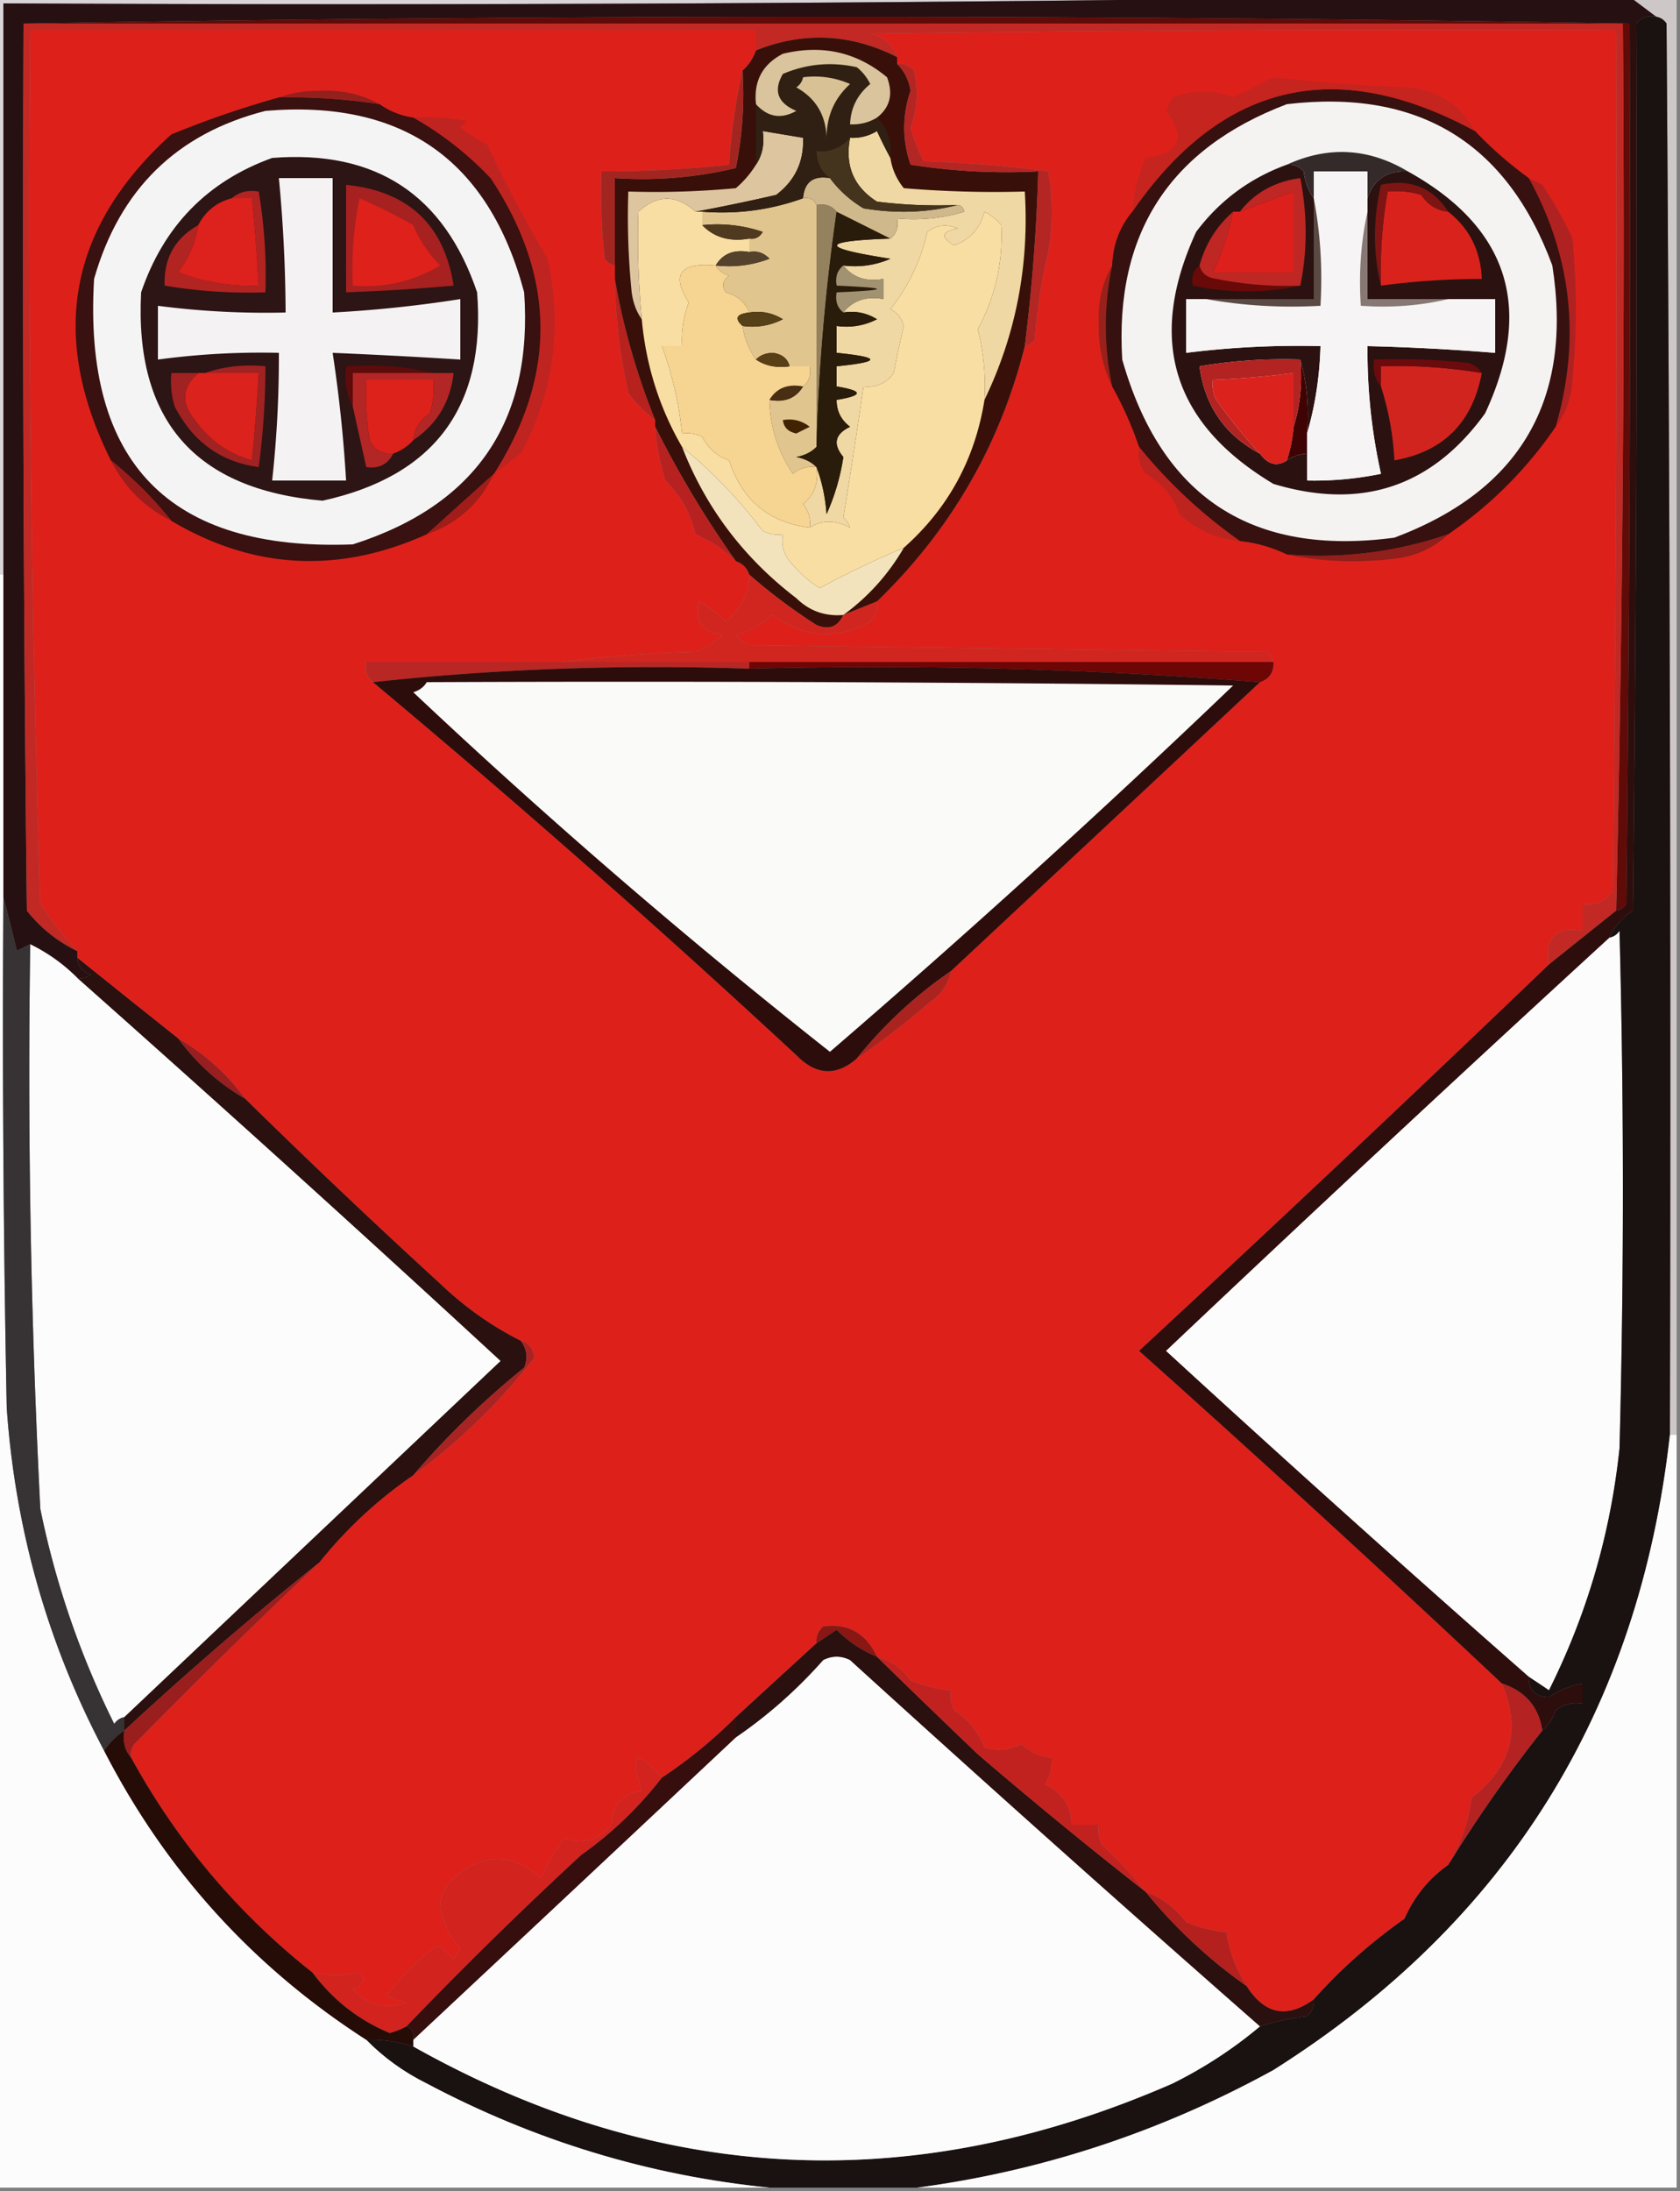 <svg xmlns="http://www.w3.org/2000/svg" width="250" height="326" style="shape-rendering:geometricPrecision;text-rendering:geometricPrecision;image-rendering:optimizeQuality;fill-rule:evenodd;clip-rule:evenodd"><rect width="100%" height="100%" fill="#808080" stroke="none"/><path style="opacity:1" fill="#d9d4d8" d="M-.5-.5h206C137.335.5 69.002.833.5.5v85h-1v-86z"/><path style="opacity:1" fill="#271012" d="M205.5-.5h37l4 3c-1.291-.237-2.291.096-3 1h-1a7140.643 7140.643 0 0 0-239 0c-.167 44.001 0 88.001.5 132 2.106 2.618 4.606 4.618 7.5 6v1c.077 1.25.744 2.083 2 2.5a2.429 2.429 0 0 1-2 .5 26.005 26.005 0 0 0-7-5c-.65.304-1.317.637-2 1a345.685 345.685 0 0 0-2-8V.5c68.502.333 136.835 0 205-1z"/><path style="opacity:1" fill="#600b08" d="M3.5 3.5a7140.643 7140.643 0 0 1 239 0c.167 43.668 0 87.335-.5 131-.383.556-.883.889-1.5 1a4425.284 4425.284 0 0 0 1-132H3.5z"/><path style="opacity:1" fill="#c22924" d="M3.5 3.5h238c.323 44.042-.011 88.043-1 132l-10 8c-.667-4 1-5.667 5-5v-4c1.951.273 3.451-.393 4.5-2 .5-42.665.667-85.332.5-128-37.002-.167-74.002 0-111 .5 2.044.498 3.378 1.665 4 3.5-6.907-3.494-13.907-3.827-21-1v-3H4.5a3288.65 3288.65 0 0 0 1.5 130 57.116 57.116 0 0 0 5.5 7c-2.894-1.382-5.394-3.382-7.5-6-.5-43.999-.667-87.999-.5-132z"/><path style="opacity:1" fill="#de201b" d="M112.5 7.5c-.432 1.21-1.099 2.21-2 3-1.021 4.48-1.687 9.147-2 14-6.31.69-12.643 1.024-19 1-.166 4.346.001 8.68.5 13 .383.556.883.89 1.5 1v2c.082 5.734.748 11.4 2 17 1.167 1.58 2.5 2.913 4 4v1a34.077 34.077 0 0 0 1.5 8c2.276 2.218 3.776 4.885 4.5 8 2.29.967 4.29 2.3 6 4 1 .333 1.667 1 2 2-.108 2.882-1.274 5.215-3.5 7a13.908 13.908 0 0 0-4-3c-.689 2.83.478 4.496 3.5 5a12.412 12.412 0 0 1-4 2.5c-6.846.172-13.513.672-20 1.5h-29c-.237 1.291.096 2.291 1 3a1630.872 1630.872 0 0 1 63 55.5c2.936 2.997 5.936 3.164 9 .5a126.884 126.884 0 0 0 11-8.5c1.641-1.129 2.641-2.629 3-4.5 15.281-14.277 30.614-28.611 46-43 1.406-.473 2.073-1.473 2-3-.111-.617-.444-1.117-1-1.5l-77-1a4.451 4.451 0 0 1-2-1.5 15.268 15.268 0 0 0 5.5-3c4.631 3.427 9.464 3.76 14.5 1 .886-.825 1.219-1.825 1-3 10.978-10.632 18.312-23.299 22-38 .617-.11 1.117-.444 1.5-1 .303-4.394.97-8.727 2-13 .667-4 .667-8 0-12a181.088 181.088 0 0 0-18.5-1.5 22.697 22.697 0 0 1-2-5c1.017-2.787 1.184-5.62.5-8.5-.671-.752-1.504-1.086-2.5-1v-1c-.622-1.835-1.956-3.002-4-3.5 36.998-.5 73.998-.667 111-.5.167 42.668 0 85.335-.5 128-1.049 1.607-2.549 2.273-4.5 2v4c-4-.667-5.667 1-5 5a4786.623 4786.623 0 0 1-61 57.5 2790.34 2790.34 0 0 1 54 49.5c2.914 6.769 1.414 12.436-4.5 17-.47 3.615-1.637 6.949-3.5 10-2.855 2.006-5.021 4.672-6.5 8-5.043 3.552-9.543 7.552-13.5 12-3.988 2.898-7.321 2.231-10-2-1.543-2.428-2.543-5.094-3-8a20.093 20.093 0 0 1-6-1.5c-1.614-2.127-3.614-3.627-6-4.5a63.707 63.707 0 0 0-6.5-7 4.934 4.934 0 0 1-.5-3h-4c-.095-2.772-1.429-4.772-4-6a6.846 6.846 0 0 0 1-4c-1.7-.126-3.2-.793-4.5-2-1.789.909-3.623 1.076-5.5.5-.913-2.333-2.413-4.166-4.5-5.5a4.934 4.934 0 0 1-.5-3 20.093 20.093 0 0 1-6-1.5c-1.289-1.802-2.956-2.969-5-3.5-1.644-3.506-4.311-5.006-8-4.5-.752.671-1.086 1.504-1 2.5-3.974 3.638-7.974 7.305-12 11a70.83 70.83 0 0 1-11 9c-3.833-4.374-4.833-3.708-3 2-2.846.309-4.346 1.975-4.5 5-1.99 2.405-4.324 3.072-7 2a26.864 26.864 0 0 0-3.5 6c-4.255-3.867-8.588-3.867-13 0-1.34 1.188-2.007 2.688-2 4.5a15.125 15.125 0 0 0 3 6l-1 1.5a9.26 9.26 0 0 0-2.5-2 39.942 39.942 0 0 0-7.5 7.5l3 1c-3.17.997-5.836.33-8-2 1.896-1.065 2.063-1.898.5-2.5-2.01.495-4.176.495-6.5 0-11.142-8.813-20.142-19.48-27-32a2.427 2.427 0 0 1 .5-2c9.062-9.23 18.228-18.23 27.5-27 4.06-5.062 8.726-9.395 14-13 6.872-5.041 12.872-10.874 18-17.5-.184-1.376-.85-2.209-2-2.5-4.38-2.2-8.38-5.033-12-8.5a1122.586 1122.586 0 0 1-29-27.5c-2.731-3.734-6.064-6.734-10-9a4084.872 4084.872 0 0 1-15-12v-1a57.116 57.116 0 0 1-5.5-7 3288.65 3288.65 0 0 1-1.5-130h108v3z"/><path style="opacity:1" fill="#b8221e" d="M91.5 41.5c1.23 7.111 3.23 14.111 6 21-1.5-1.087-2.833-2.42-4-4a83.138 83.138 0 0 1-2-17z"/><path style="opacity:1" fill="#98221b" d="M165.5 39.5a43.296 43.296 0 0 0 0 18c-1.413-2.882-2.079-6.049-2-9.5-.14-3.15.527-5.983 2-8.5z"/><path style="opacity:1" fill="#af2221" d="M227.5 26.5c.65.304 1.317.637 2 1a56.048 56.048 0 0 1 4.5 8c.667 7 .667 14 0 21-.156 2.69-.989 5.024-2.5 7 3.755-12.99 2.422-25.324-4-37z"/><path style="opacity:1" fill="#c02421" d="M61.5 17.5a32.437 32.437 0 0 1 8 .5l-1 1a32.034 32.034 0 0 0 4 2.5 206.008 206.008 0 0 0 9 17c2.234 10.26.9 19.927-4 29a493.061 493.061 0 0 1-4 3c9.393-14.683 9.227-29.35-.5-44-3.45-3.623-7.283-6.623-11.5-9z"/><path style="opacity:1" fill="#381009" d="M133.5 8.5v1c1.082 1.094 1.748 2.427 2 4-1.255 3.689-1.255 7.355 0 11a91.123 91.123 0 0 0 19 1 268.575 268.575 0 0 1-2 26c-3.688 14.701-11.022 27.368-22 38l-5 2c-.814 1.773-2.148 2.273-4 1.5a83.439 83.439 0 0 1-10-7.5c-.333-1-1-1.667-2-2a152.453 152.453 0 0 1-12-20v-1c-2.77-6.889-4.77-13.889-6-21v-15c6.12.41 12.121-.09 18-1.5a55.154 55.154 0 0 0 1-14.5c.901-.79 1.568-1.79 2-3 7.093-2.827 14.093-2.494 21 1z"/><path style="opacity:1" fill="#e1c58f" d="M119.5 29.5c.992-.172 1.658.162 2 1v36c-.763.768-1.763 1.268-3 1.5 1.237.232 2.237.732 3 1.5-1.322-.17-2.489.163-3.5 1-2.242-3.293-3.409-6.96-3.5-11 2.281.423 3.948-.244 5-2 .904-.709 1.237-1.709 1-3h-3c-.291-1.15-1.124-1.816-2.5-2-1.07.028-1.903.361-2.5 1-1.037-1.43-1.704-3.097-2-5a9.864 9.864 0 0 0 6-1c-1.545-.952-3.212-1.285-5-1-.605-1.526-1.771-2.526-3.5-3-.617-.95-.451-1.782.5-2.5-.916-.278-1.582-.778-2-1.5 2.747.313 5.414-.02 8-1-.825-.886-1.825-1.219-3-1v-2c.876.13 1.543-.203 2-1a21.12 21.12 0 0 0-9-1v-2c5.192.409 10.192-.258 15-2z"/><path style="opacity:1" fill="#94825f" d="M121.5 30.5c1.291-.237 2.291.096 3 1a305.438 305.438 0 0 0-3 35v-36z"/><path style="opacity:1" fill="#efd8a3" d="M132.5 23.5a9.173 9.173 0 0 0 2 4.5c5.991.5 11.991.666 18 .5.674 10.972-1.326 21.306-6 31 .216-3.56-.118-7.06-1-10.5 2.614-4.843 3.781-10.01 3.5-15.5a7.248 7.248 0 0 0-2.5-2c-.624 2.458-2.124 4.124-4.5 5-2.096-1.215-1.929-2.049.5-2.5-1.612-.72-3.112-.554-4.5.5-.987 4.296-2.82 8.13-5.5 11.5 1.016.52 1.682 1.353 2 2.5a130.385 130.385 0 0 0-1.5 7c-1.11 1.537-2.61 2.203-4.5 2a1042.656 1042.656 0 0 1-3 19.5c.457.414.791.914 1 1.5-2.209-1.15-4.209-1.15-6 0 .17-1.322-.163-2.489-1-3.5 1.692-1.4 2.359-3.234 2-5.5.814 2.131 1.314 4.464 1.5 7a32.806 32.806 0 0 0 2.5-8.5c-1.603-1.907-1.27-3.407 1-4.5-1.353-1.024-2.02-2.357-2-4 4-.667 4-1.333 0-2v-3c6.667-.667 6.667-1.333 0-2v-4a9.864 9.864 0 0 0 6-1c-1.545-.952-3.212-1.285-5-1 1.418-1.808 3.418-2.475 6-2v-3c-2.582.475-4.582-.192-6-2a13.118 13.118 0 0 0 7-1c-10.587-1.636-10.587-2.636 0-3 .904-.709 1.237-1.709 1-3a25.87 25.87 0 0 0 10-1c-.124-.607-.457-.94-1-1a72.442 72.442 0 0 1-12-.5c-3.463-2.195-4.796-5.361-4-9.5a6.846 6.846 0 0 0 4-1 71.015 71.015 0 0 0 2 4z"/><path style="opacity:1" fill="#f8dea2" d="M103.5 31.5h1v2c1.779 1.843 4.112 2.51 7 2v2c-2.281-.423-3.948.244-5 2-5.323-.474-6.657 1.359-4 5.5a15.892 15.892 0 0 0-1 6.5h-3a53.304 53.304 0 0 1 3 13 4.932 4.932 0 0 1 3 .5c.864 1.697 2.197 2.863 4 3.5 1.913 5.919 5.913 9.252 12 10 1.791-1.15 3.791-1.15 6 0a3.647 3.647 0 0 0-1-1.5 1042.656 1042.656 0 0 0 3-19.5c1.89.203 3.39-.463 4.5-2 .436-2.347.936-4.68 1.5-7-.318-1.147-.984-1.98-2-2.5 2.68-3.37 4.513-7.204 5.5-11.5 1.388-1.054 2.888-1.22 4.5-.5-2.429.451-2.596 1.285-.5 2.5 2.376-.876 3.876-2.542 4.5-5a7.248 7.248 0 0 1 2.5 2c.281 5.49-.886 10.657-3.5 15.5a33.788 33.788 0 0 1 1 10.5c-1.408 8.82-5.408 16.154-12 22a139.233 139.233 0 0 0-12.5 6 18.108 18.108 0 0 1-4.5-4c-.929-1.189-1.262-2.522-1-4a4.932 4.932 0 0 1-3-.5c-3.541-4.706-7.541-8.872-12-12.5-3.373-5.803-5.373-12.136-6-19a127.564 127.564 0 0 1-.5-16c2.826-2.575 5.659-2.575 8.5 0z"/><path style="opacity:1" fill="#402301" d="M116.5 62.5c1.478-.262 2.811.071 4 1l-2 1c-1.213-.247-1.88-.914-2-2z"/><path style="opacity:1" fill="#482e12" d="M119.5 57.5c-1.052 1.756-2.719 2.423-5 2 1.052-1.756 2.719-2.423 5-2z"/><path style="opacity:1" fill="#f6d491" d="M106.5 39.5c.418.722 1.084 1.222 2 1.5-.951.718-1.117 1.55-.5 2.5 1.729.474 2.895 1.474 3.5 3-1.924.21-2.257.877-1 2 .296 1.903.963 3.57 2 5 1.419.951 3.085 1.285 5 1h3c.237 1.291-.096 2.291-1 3-2.281-.423-3.948.244-5 2 .091 4.04 1.258 7.707 3.5 11 1.011-.837 2.178-1.17 3.5-1 .359 2.266-.308 4.1-2 5.5.837 1.011 1.17 2.178 1 3.5-6.087-.748-10.087-4.081-12-10-1.803-.637-3.136-1.803-4-3.5a4.932 4.932 0 0 0-3-.5 53.304 53.304 0 0 0-3-13h3a15.892 15.892 0 0 1 1-6.5c-2.657-4.141-1.323-5.974 4-5.5z"/><path style="opacity:1" fill="#583f16" d="M117.5 54.5c-1.915.285-3.581-.049-5-1 .597-.639 1.43-.972 2.5-1 1.376.184 2.209.85 2.5 2z"/><path style="opacity:1" fill="#554018" d="M111.5 46.5c1.788-.285 3.455.048 5 1a9.864 9.864 0 0 1-6 1c-1.257-1.123-.924-1.79 1-2z"/><path style="opacity:1" fill="#2a1c0a" d="m124.5 31.5 8 4c-10.587.364-10.587 1.364 0 3a13.118 13.118 0 0 1-7 1c-.904.709-1.237 1.709-1 3 8 .333 8 .667 0 1-.237 1.291.096 2.291 1 3 1.788-.285 3.455.048 5 1a9.864 9.864 0 0 1-6 1v4c6.667.667 6.667 1.333 0 2v3c4 .667 4 1.333 0 2-.02 1.643.647 2.976 2 4-2.27 1.093-2.603 2.593-1 4.5a32.806 32.806 0 0 1-2.5 8.5c-.186-2.536-.686-4.869-1.5-7-.763-.768-1.763-1.268-3-1.5 1.237-.232 2.237-.732 3-1.5a305.438 305.438 0 0 1 3-35z"/><path style="opacity:1" fill="#a19372" d="M125.5 39.5c1.418 1.808 3.418 2.475 6 2v3c-2.582-.475-4.582.192-6 2-.904-.709-1.237-1.709-1-3 8-.333 8-.667 0-1-.237-1.291.096-2.291 1-3z"/><path style="opacity:1" fill="#54422c" d="M111.5 37.5c1.175-.219 2.175.114 3 1a16.868 16.868 0 0 1-8 1c1.052-1.756 2.719-2.423 5-2z"/><path style="opacity:1" fill="#4f3a1f" d="M104.5 33.5a21.12 21.12 0 0 1 9 1c-.457.797-1.124 1.13-2 1-2.888.51-5.221-.157-7-2z"/><path style="opacity:1" fill="#cfb88c" d="M123.5 26.5c1.336 1.807 3.003 3.307 5 4.5 4.852.815 9.519.648 14-.5.543.06.876.393 1 1a25.87 25.87 0 0 1-10 1c.237 1.291-.096 2.291-1 3l-8-4c-.709-.904-1.709-1.237-3-1-.342-.838-1.008-1.172-2-1 .194-2.412 1.527-3.412 4-3z"/><path style="opacity:1" fill="#ddc69f" d="M103.5 31.5c-2.841-2.575-5.674-2.575-8.5 0a127.564 127.564 0 0 0 .5 16c-.79-1.108-1.29-2.442-1.5-4-.5-4.989-.666-9.989-.5-15 5.344.166 10.677 0 16-.5a14.696 14.696 0 0 0 3-3.5c.951-1.419 1.284-3.085 1-5l6 1c.154 3.525-1.179 6.359-4 8.5a289.838 289.838 0 0 1-12 2.5z"/><path style="opacity:1" fill="#44341d" d="M126.5 20.5c-.796 4.139.537 7.305 4 9.5 3.986.499 7.986.666 12 .5-4.481 1.148-9.148 1.315-14 .5-1.997-1.193-3.664-2.693-5-4.5-1.306-.967-1.973-2.3-2-4 2.054.135 3.721-.532 5-2z"/><path style="opacity:1" fill="#a32520" d="M110.5 10.5a55.154 55.154 0 0 1-1 14.5c-5.879 1.41-11.88 1.91-18 1.5v13c-.617-.11-1.117-.444-1.5-1a84.938 84.938 0 0 1-.5-13c6.357.024 12.69-.31 19-1 .313-4.853.979-9.52 2-14z"/><path style="opacity:1" fill="#b42623" d="M133.5 9.5c.996-.086 1.829.248 2.5 1 .684 2.88.517 5.713-.5 8.5a22.697 22.697 0 0 0 2 5c6.248.188 12.415.688 18.5 1.5.667 4 .667 8 0 12a78.384 78.384 0 0 0-2 13c-.383.556-.883.89-1.5 1a268.575 268.575 0 0 0 2-26 91.123 91.123 0 0 1-19-1c-1.255-3.645-1.255-7.311 0-11-.252-1.573-.918-2.906-2-4z"/><path style="opacity:1" fill="#302013" d="M130.5 17.5c1.575 1.614 2.241 3.614 2 6a71.015 71.015 0 0 1-2-4 6.846 6.846 0 0 1-4 1c-1.279 1.468-2.946 2.135-5 2 .027 1.7.694 3.033 2 4-2.473-.412-3.806.588-4 3-4.808 1.742-9.808 2.409-15 2h-1a289.838 289.838 0 0 0 12-2.5c2.821-2.141 4.154-4.975 4-8.5l-6-1c.284 1.915-.049 3.581-1 5v-9c1.743 1.936 3.743 2.27 6 1-2.779-1.174-3.446-3.007-2-5.5 3.539-1.504 7.205-1.837 11-1a7.253 7.253 0 0 1 2 2.5c-1.915 1.571-2.915 3.571-3 6 1.459.067 2.792-.266 4-1z"/><path style="opacity:1" fill="#381110" d="M41.5 14.5a89.374 89.374 0 0 1 15 1c1.43 1.038 3.097 1.704 5 2 4.217 2.377 8.05 5.377 11.5 9 9.727 14.65 9.893 29.317.5 44a7557.611 7557.611 0 0 1-10 9c-13.126 5.9-25.793 5.234-38-2a57.458 57.458 0 0 0-9-9c-9.257-18.563-6.257-34.73 9-48.5a145.677 145.677 0 0 1 16-5.5z"/><path style="opacity:1" fill="#f5f4f4" d="M39.5 16.5c20.395-1.723 33.228 7.277 38.5 27 1.337 19.152-7.163 31.652-25.5 37.5C25.21 82.042 12.376 68.875 14 41.5c3.802-13.304 12.302-21.637 25.5-25z"/><path style="opacity:1" fill="#2c1514" d="M40.5 23.5c15.411-1.217 25.578 5.45 30.5 20 1.33 17.006-6.337 27.34-23 31-18.991-1.657-27.991-11.99-27-31 3.351-9.85 9.851-16.517 19.5-20z"/><path style="opacity:1" fill="#dd211b" d="M61.5 65.5c-.79.901-1.79 1.568-3 2-1.624.14-2.79-.527-3.5-2a40.936 40.936 0 0 1-.5-9h10c.16 1.7-.007 3.366-.5 5-1.481.97-2.315 2.304-2.5 4z"/><path style="opacity:1" fill="#a12222" d="M30.5 55.5c2.787-.977 5.787-1.31 9-1a113.75 113.75 0 0 1-1 15c-5.61-.748-9.777-3.748-12.5-9-.494-1.634-.66-3.3-.5-5h4c-2.421 2.123-2.588 4.456-.5 7 2.207 3.064 5.04 5.064 8.5 6 .427-4.324.76-8.658 1-13h-8z"/><path style="opacity:1" fill="#b22625" d="M64.5 55.5h3c-.477 4.293-2.477 7.627-6 10 .185-1.696 1.019-3.03 2.5-4 .493-1.634.66-3.3.5-5h-10a40.936 40.936 0 0 0 .5 9c.71 1.473 1.876 2.14 3.5 2-.787 1.604-2.12 2.27-4 2l-2-9v-5h12z"/><path style="opacity:1" fill="#5d0b0b" d="M64.5 55.5h-12v5c-.961-1.765-1.295-3.765-1-6 4.532-.318 8.866.015 13 1z"/><path style="opacity:1" fill="#db221c" d="M29.5 55.5h9c-.24 4.342-.573 8.676-1 13-3.46-.936-6.293-2.936-8.5-6-2.088-2.544-1.921-4.877.5-7z"/><path style="opacity:1" fill="#f5f2f4" d="M41.5 26.5h8v20c6.37-.34 12.703-1.006 19-2v9c-6.329-.4-12.662-.733-19-1a206.75 206.75 0 0 1 2 19h-11c.69-6.31 1.024-12.643 1-19-6.036-.14-12.036.193-18 1v-8c6.297.82 12.63 1.153 19 1a218.016 218.016 0 0 0-1-20z"/><path style="opacity:1" fill="#b22422" d="M34.5 29.5c1.068-.934 2.401-1.268 4-1a75.84 75.84 0 0 1 1 15 75.84 75.84 0 0 1-15-1c-.145-4.047 1.522-7.047 5-9a15.445 15.445 0 0 1-3 7 29.372 29.372 0 0 0 12 2c-.24-4.342-.573-8.676-1-13h-3z"/><path style="opacity:1" fill="#dd211d" d="M34.5 29.5h3c.427 4.324.76 8.658 1 13a29.372 29.372 0 0 1-12-2 15.445 15.445 0 0 0 3-7c1.085-2.087 2.751-3.42 5-4z"/><path style="opacity:1" fill="#a62120" d="M51.5 27.5c9.272.945 14.605 5.944 16 15-5.322.48-10.655.813-16 1v-16z"/><path style="opacity:1" fill="#de211a" d="M53.5 29.5a82.45 82.45 0 0 1 8 4 18.194 18.194 0 0 0 4 6c-4.006 2.382-8.339 3.382-13 3a52.417 52.417 0 0 1 1-13z"/><path style="opacity:1" fill="#361110" d="M219.5 19.5a58.426 58.426 0 0 0 8 7c6.422 11.676 7.755 24.01 4 37a60.87 60.87 0 0 1-16 16c-7.749 2.654-15.749 3.654-24 3a21.16 21.16 0 0 0-7-2 74.59 74.59 0 0 1-15-14 54.321 54.321 0 0 0-4-9 43.296 43.296 0 0 1 0-18c.12-3.078 1.12-5.745 3-8 13.283-19.236 30.283-23.236 51-12z"/><path style="opacity:1" fill="#f4f3f2" d="M191.5 15.5c19.572-2.306 32.738 5.694 39.5 24 3.113 19.949-4.72 33.449-23.5 40.5-21.185 2.828-34.685-6.005-40.5-26.5-1.152-18.7 7.015-31.366 24.5-38z"/><path style="opacity:1" fill="#342a2a" d="M209.5 25.5c-3.087-.133-5.087 1.2-6 4v-4h-8v4c-.79-1.108-1.29-2.442-1.5-4-.671-.752-1.504-1.086-2.5-1 6.159-2.814 12.159-2.481 18 1z"/><path style="opacity:1" fill="#94201d" d="M41.5 14.5c1.803-.662 3.803-.995 6-1 3.314-.158 6.314.51 9 2a89.374 89.374 0 0 0-15-1z"/><path style="opacity:1" fill="#c5241f" d="M219.5 19.5c-20.717-11.236-37.717-7.236-51 12 .194-2.83.861-5.496 2-8 5.074-.644 6.074-2.977 3-7l1-2c2.978-1.149 5.978-1.149 9 0l6-3a258.699 258.699 0 0 0 20 1.5c4.55.446 7.883 2.613 10 6.5z"/><path style="opacity:1" fill="#d9c196" d="M119.5 11.5a13.118 13.118 0 0 1 7 1c-2.331 2.117-3.497 4.784-3.5 8-.101-3.373-1.601-5.873-4.5-7.5.556-.383.889-.883 1-1.5z"/><path style="opacity:1" fill="#dac49e" d="M130.5 17.5c-1.208.734-2.541 1.067-4 1 .085-2.429 1.085-4.429 3-6a7.253 7.253 0 0 0-2-2.5c-3.795-.837-7.461-.504-11 1-1.446 2.493-.779 4.326 2 5.5-2.257 1.27-4.257.936-6-1-.372-3.423.961-5.923 4-7.5 5.854-1.41 11.021-.243 15.5 3.5.941 2.49.441 4.49-1.5 6z"/><path style="opacity:1" fill="#2b1210" d="M191.5 24.5c.996-.086 1.829.248 2.5 1 .21 1.558.71 2.892 1.5 4v15h-19v8a134.175 134.175 0 0 1 20-1c-.124 4.548-.791 8.882-2 13 .315-3.871-.018-7.538-1-11a75.84 75.84 0 0 0-15 1c.786 5.918 3.786 10.251 9 13 1.205 1.638 2.538 1.97 4 1a5.728 5.728 0 0 1 3-1v4a49.393 49.393 0 0 0 11-1 83.617 83.617 0 0 1-2-19c6.345.153 12.678.486 19 1v-8h-19v-15c.913-2.8 2.913-4.133 6-4 14.974 8.31 18.807 20.31 11.5 36-7.908 10.942-18.408 14.442-31.5 10.5-15.041-8.987-18.875-21.487-11.5-37.5 3.503-4.669 8.003-8.002 13.5-10z"/><path style="opacity:1" fill="#db221d" d="M192.5 63.5a20.691 20.691 0 0 1-1 5c-1.462.97-2.795.638-4-1a76.322 76.322 0 0 1-6.5-8 4.934 4.934 0 0 1-.5-3 128.29 128.29 0 0 0 12-1v8z"/><path style="opacity:1" fill="#3e0302" d="M193.5 53.5c.982 3.462 1.315 7.129 1 11v3a5.728 5.728 0 0 0-3 1 20.691 20.691 0 0 0 1-5c.979-3.125 1.313-6.458 1-10z"/><path style="opacity:1" fill="#d2241f" d="M220.5 55.5c-1.375 7.375-5.708 11.708-13 13a43.146 43.146 0 0 0-2-11v-3a75.84 75.84 0 0 1 15 1z"/><path style="opacity:1" fill="#b22321" d="M193.5 53.5c.313 3.542-.021 6.875-1 10v-8c-3.981.52-7.981.854-12 1a4.934 4.934 0 0 0 .5 3 76.322 76.322 0 0 0 6.5 8c-5.214-2.749-8.214-7.082-9-13a75.84 75.84 0 0 1 15-1z"/><path style="opacity:1" fill="#6b0b0d" d="M220.5 55.5a75.84 75.84 0 0 0-15-1v3c-.934-1.068-1.268-2.401-1-4 4.679-.166 9.345 0 14 .5.916.278 1.582.778 2 1.5z"/><path style="opacity:1" fill="#f6f4f4" d="M203.5 29.5v2c-.986 4.47-1.319 9.137-1 14 4.532.318 8.866-.015 13-1h7v8a333.392 333.392 0 0 0-19-1 83.617 83.617 0 0 0 2 19 49.393 49.393 0 0 1-11 1v-7c1.209-4.118 1.876-8.452 2-13a134.175 134.175 0 0 0-20 1v-8h3c5.475.989 11.142 1.322 17 1 .321-5.526-.012-10.86-1-16v-4h8v4z"/><path style="opacity:1" fill="#690a08" d="M178.5 39.5c.291 1.15 1.124 1.816 2.5 2a52.856 52.856 0 0 0 12.5 1c-5.181 1.136-10.515 1.136-16 0-.237-1.291.096-2.291 1-3z"/><path style="opacity:1" fill="#bf2724" d="M193.5 42.5a52.856 52.856 0 0 1-12.5-1c-1.376-.184-2.209-.85-2.5-2 .883-3.204 2.55-5.87 5-8a42.195 42.195 0 0 1-3 9h12v-12c-2.64.948-5.307 1.948-8 3 2.209-2.83 5.209-4.497 9-5 1.059 5.491 1.059 10.825 0 16z"/><path style="opacity:1" fill="#da221c" d="M215.5 31.5c3.175 2.492 4.841 5.826 5 10-5.027.003-10.027.336-15 1a68.206 68.206 0 0 1 1-14c1.699-.16 3.366.006 5 .5.971 1.481 2.304 2.315 4 2.5z"/><path style="opacity:1" fill="#877873" d="M203.5 31.5v13h12c-4.134.985-8.468 1.318-13 1-.319-4.863.014-9.53 1-14z"/><path style="opacity:1" fill="#5a4a44" d="M195.5 29.5c.988 5.14 1.321 10.474 1 16-5.858.322-11.525-.011-17-1h16v-15z"/><path style="opacity:1" fill="#de201c" d="M183.5 31.5h1a312.635 312.635 0 0 1 8-3v12h-12a42.195 42.195 0 0 0 3-9z"/><path style="opacity:1" fill="#7e1513" d="M215.5 31.5c-1.696-.185-3.029-1.019-4-2.5a12.935 12.935 0 0 0-5-.5 68.206 68.206 0 0 0-1 14c-1.191-4.855-1.191-9.855 0-15 4.384-.924 7.718.409 10 4z"/><path style="opacity:1" fill="#9a1d1b" d="M16.5 68.5a57.458 57.458 0 0 1 9 9c-4-2-7-5-9-9z"/><path style="opacity:1" fill="#b72220" d="M97.5 63.5a152.453 152.453 0 0 0 12 20c-1.71-1.7-3.71-3.033-6-4-.724-3.115-2.224-5.782-4.5-8a34.077 34.077 0 0 1-1.5-8z"/><path style="opacity:1" fill="#a01d19" d="M73.5 70.5c-2.062 4.395-5.395 7.395-10 9 3.308-2.972 6.641-5.972 10-9z"/><path style="opacity:1" fill="#bd241f" d="M169.5 66.5a74.59 74.59 0 0 0 15 14c-3.448-.297-6.448-1.63-9-4-.935-2.603-2.602-4.603-5-6-.929-1.189-1.262-2.522-1-4z"/><path style="opacity:1" fill="#911f1b" d="M215.5 79.5c-1.885 1.811-4.219 2.978-7 3.5-5.849.818-11.515.652-17-.5 8.251.654 16.251-.346 24-3z"/><path style="opacity:1" fill="#f3e3bc" d="M101.5 66.5c4.459 3.628 8.459 7.794 12 12.5.948.483 1.948.65 3 .5-.262 1.478.071 2.811 1 4a18.108 18.108 0 0 0 4.5 4 139.233 139.233 0 0 1 12.5-6c-2.317 3.982-5.317 7.315-9 10-2.726.236-5.059-.597-7-2.5-7.829-5.979-13.496-13.479-17-22.5z"/><path style="opacity:1" fill="#cec7c8" d="M242.5-.5h7v214h-1c.167-70.001 0-140-.5-210-.383-.556-.883-.89-1.5-1l-4-3z"/><path style="opacity:1" fill="#d12620" d="M111.5 85.5a83.439 83.439 0 0 0 10 7.5c1.852.773 3.186.273 4-1.5l5-2c.219 1.175-.114 2.175-1 3-5.036 2.76-9.869 2.427-14.5-1a15.268 15.268 0 0 1-5.5 3 4.451 4.451 0 0 0 2 1.5l77 1c.556.383.889.883 1 1.5h-106a196.826 196.826 0 0 1 20-1.5 12.412 12.412 0 0 0 4-2.5c-3.022-.504-4.189-2.17-3.5-5a13.908 13.908 0 0 1 4 3c2.226-1.785 3.392-4.118 3.5-7z"/><path style="opacity:1" fill="#b82724" d="M83.5 98.5h28v1c-19.03-.654-37.697.013-56 2-.904-.709-1.237-1.709-1-3h29z"/><path style="opacity:1" fill="#6d0605" d="M111.5 99.5v-1h78c.073 1.527-.594 2.527-2 3-24.978-1.99-50.311-2.657-76-2z"/><path style="opacity:1" fill="#fcfcfc" d="M227.5 249.5a3318.184 3318.184 0 0 1-54-48.5 5619.701 5619.701 0 0 1 66-61.5c.617-.111 1.117-.444 1.5-1a1481.76 1481.76 0 0 1 0 77c-1.335 12.682-4.835 24.682-10.5 36a185.977 185.977 0 0 0-3-2zM4.5 140.5a26.005 26.005 0 0 1 7 5 4234.37 4234.37 0 0 1 63 57 635846.989 635846.989 0 0 1-56 53c-.617.111-1.117.444-1.5 1a129.886 129.886 0 0 1-11-32 1278.967 1278.967 0 0 1-1.5-84z"/><path style="opacity:1" fill="#2d0d0b" d="M111.5 99.5c25.689-.657 51.022.01 76 2a130647.968 130647.968 0 0 1-46 43 64.748 64.748 0 0 0-14 13c-3.064 2.664-6.064 2.497-9-.5a1630.872 1630.872 0 0 0-63-55.5c18.303-1.987 36.97-2.654 56-2z"/><path style="opacity:1" fill="#fafaf9" d="M63.5 101.5c40.001-.167 80.001 0 120 .5a1531.034 1531.034 0 0 1-60 54.5 935.624 935.624 0 0 1-62-53.5c.916-.278 1.583-.778 2-1.5z"/><path style="opacity:1" fill="#ab231f" d="M141.5 144.5c-.359 1.871-1.359 3.371-3 4.5a126.884 126.884 0 0 1-11 8.5 64.748 64.748 0 0 1 14-13z"/><path style="opacity:1" fill="#991e20" d="M26.5 154.5c3.936 2.266 7.269 5.266 10 9-3.936-2.266-7.269-5.266-10-9z"/><path style="opacity:1" fill="#1a1111" d="M246.5 2.5c.617.11 1.117.444 1.5 1 .5 70 .667 139.999.5 210-4.604 41.067-24.27 72.567-59 94.5-16.699 9.178-34.366 15.011-53 17.5h-22c-17.887-1.792-34.887-6.959-51-15.5-3.421-1.699-6.421-3.865-9-6.5a21.434 21.434 0 0 1 7 1c36.651 20.584 74.318 22.417 113 5.5 4.74-2.36 9.074-5.193 13-8.5 2.246-.71 4.58-1.21 7-1.5.752-.671 1.086-1.504 1-2.5 3.957-4.448 8.457-8.448 13.5-12 1.479-3.328 3.645-5.994 6.5-8a208.14 208.14 0 0 1 14-20c.891-.761 1.558-1.761 2-3 1.189-.929 2.522-1.262 4-1v-3c-1.777.286-3.444.953-5 2-2.016-.016-3.016-1.016-3-3 .982.641 1.982 1.307 3 2 5.665-11.318 9.165-23.318 10.5-36a1481.76 1481.76 0 0 0 0-77c-.383.556-.883.889-1.5 1 .707-1.634 1.873-2.968 3.5-4 .5-43.999.667-87.999.5-132 .709-.904 1.709-1.237 3-1z"/><path style="opacity:1" fill="#2e0e0d" d="M242.5 3.5h1c.167 44.001 0 88.001-.5 132-1.627 1.032-2.793 2.366-3.5 4a5619.701 5619.701 0 0 0-66 61.5 3318.184 3318.184 0 0 0 54 48.5c-.016 1.984.984 2.984 3 3 1.556-1.047 3.223-1.714 5-2v3c-1.478-.262-2.811.071-4 1-.442 1.239-1.109 2.239-2 3-.529-3.533-2.529-5.867-6-7a2790.34 2790.34 0 0 0-54-49.5 4786.623 4786.623 0 0 0 61-57.5l10-8c.617-.111 1.117-.444 1.5-1 .5-43.665.667-87.332.5-131z"/><path style="opacity:1" fill="#2a100e" d="M11.5 142.5a4084.872 4084.872 0 0 0 15 12c2.731 3.734 6.064 6.734 10 9a1122.586 1122.586 0 0 0 29 27.5c3.62 3.467 7.62 6.3 12 8.5.912 1.238 1.08 2.572.5 4a124.803 124.803 0 0 0-16.5 16c-5.274 3.605-9.94 7.938-14 13a513.639 513.639 0 0 0-29 25v-2c18.646-17.645 37.313-35.312 56-53a4234.37 4234.37 0 0 0-63-57 2.429 2.429 0 0 0 2-.5c-1.256-.417-1.923-1.25-2-2.5z"/><path style="opacity:1" fill="#fdfcfc" d="M-.5 85.5h1v48c-.167 25.336 0 50.669.5 76 1.279 18.13 6.112 35.13 14.5 51 9.157 17.823 22.157 32.157 39 43 2.579 2.635 5.579 4.801 9 6.5 16.113 8.541 33.113 13.708 51 15.5H-.5v-240z"/><path style="opacity:1" fill="#a82322" d="M77.5 199.5c1.15.291 1.816 1.124 2 2.5-5.128 6.626-11.128 12.459-18 17.5a124.803 124.803 0 0 1 16.5-16c.58-1.428.412-2.762-.5-4z"/><path style="opacity:1" fill="#fcfcfc" d="M248.5 213.5h1v112h-113c18.634-2.489 36.301-8.322 53-17.5 34.73-21.933 54.396-53.433 59-94.5z"/><path style="opacity:1" fill="#891714" d="M130.5 246.5c-2.236-.889-4.236-2.222-6-4a185.977 185.977 0 0 1-3 2c-.086-.996.248-1.829 1-2.5 3.689-.506 6.356.994 8 4.5z"/><path style="opacity:1" fill="#9a1e1d" d="M47.5 232.5a1041.868 1041.868 0 0 0-27.5 27 2.427 2.427 0 0 0-.5 2c-.934-1.068-1.268-2.401-1-4a513.639 513.639 0 0 1 29-25z"/><path style="opacity:1" fill="#fcfcfc" d="M187.5 301.5c-3.926 3.307-8.26 6.14-13 8.5-38.682 16.917-76.349 15.084-113-5.5v-1a32863.392 32863.392 0 0 0 48-45c4.759-3.253 9.092-7.087 13-11.5 1.333-.667 2.667-.667 4 0a4546.002 4546.002 0 0 0 61 54.5z"/><path style="opacity:1" fill="#2a100e" d="M130.5 246.5c4.925 4.818 9.925 9.651 15 14.5a719.103 719.103 0 0 0 25 20.5 74.58 74.58 0 0 0 15 14c2.679 4.231 6.012 4.898 10 2 .086.996-.248 1.829-1 2.5-2.42.29-4.754.79-7 1.5a4546.002 4546.002 0 0 1-61-54.5c-1.333-.667-2.667-.667-4 0-3.908 4.413-8.241 8.247-13 11.5v-3c4.026-3.695 8.026-7.362 12-11 .982-.641 1.982-1.307 3-2 1.764 1.778 3.764 3.111 6 4z"/><path style="opacity:1" fill="#373233" d="M.5 133.5a345.685 345.685 0 0 1 2 8c.683-.363 1.35-.696 2-1-.42 28.028.08 56.028 1.5 84a129.886 129.886 0 0 0 11 32c.383-.556.883-.889 1.5-1v2a10.162 10.162 0 0 0-3 3c-8.388-15.87-13.221-32.87-14.5-51a2888.42 2888.42 0 0 1-.5-76z"/><path style="opacity:1" fill="#c2221f" d="M130.5 246.5c2.044.531 3.711 1.698 5 3.5a20.093 20.093 0 0 0 6 1.5 4.934 4.934 0 0 0 .5 3c2.087 1.334 3.587 3.167 4.5 5.5 1.877.576 3.711.409 5.5-.5 1.3 1.207 2.8 1.874 4.5 2a6.846 6.846 0 0 1-1 4c2.571 1.228 3.905 3.228 4 6h4a4.934 4.934 0 0 0 .5 3 63.707 63.707 0 0 1 6.5 7 719.103 719.103 0 0 1-25-20.5 1770.049 1770.049 0 0 1-15-14.5z"/><path style="opacity:1" fill="#b42221" d="M223.5 250.5c3.471 1.133 5.471 3.467 6 7a208.14 208.14 0 0 0-14 20c1.863-3.051 3.03-6.385 3.5-10 5.914-4.564 7.414-10.231 4.5-17z"/><path style="opacity:1" fill="#d3231e" d="M98.5 264.5c-3.463 4.463-7.463 8.296-12 11.5a607.592 607.592 0 0 0-26 25.5c-.765.423-1.598.757-2.5 1-4.642-1.926-8.475-4.926-11.5-9 2.324.495 4.49.495 6.5 0 1.563.602 1.396 1.435-.5 2.5 2.164 2.33 4.83 2.997 8 2l-3-1a39.942 39.942 0 0 1 7.5-7.5 9.26 9.26 0 0 1 2.5 2l1-1.5a15.125 15.125 0 0 1-3-6c-.007-1.812.66-3.312 2-4.5 4.412-3.867 8.745-3.867 13 0a26.864 26.864 0 0 1 3.5-6c2.676 1.072 5.01.405 7-2 .154-3.025 1.654-4.691 4.5-5-1.833-5.708-.833-6.374 3-2z"/><path style="opacity:1" fill="#360e0e" d="M109.5 255.5v3a32863.392 32863.392 0 0 1-48 45c.172-.992-.162-1.658-1-2a607.592 607.592 0 0 1 26-25.5c4.537-3.204 8.537-7.037 12-11.5a70.83 70.83 0 0 0 11-9z"/><path style="opacity:1" fill="#260c07" d="M18.5 257.5c-.268 1.599.066 2.932 1 4 6.858 12.52 15.858 23.187 27 32 3.025 4.074 6.858 7.074 11.5 9a11.114 11.114 0 0 0 2.5-1c.838.342 1.172 1.008 1 2v1a21.434 21.434 0 0 0-7-1c-16.843-10.843-29.843-25.177-39-43a10.162 10.162 0 0 1 3-3z"/><path style="opacity:1" fill="#b4201d" d="M170.5 281.5c2.386.873 4.386 2.373 6 4.5a20.093 20.093 0 0 0 6 1.5c.457 2.906 1.457 5.572 3 8a74.58 74.58 0 0 1-15-14z"/></svg>
